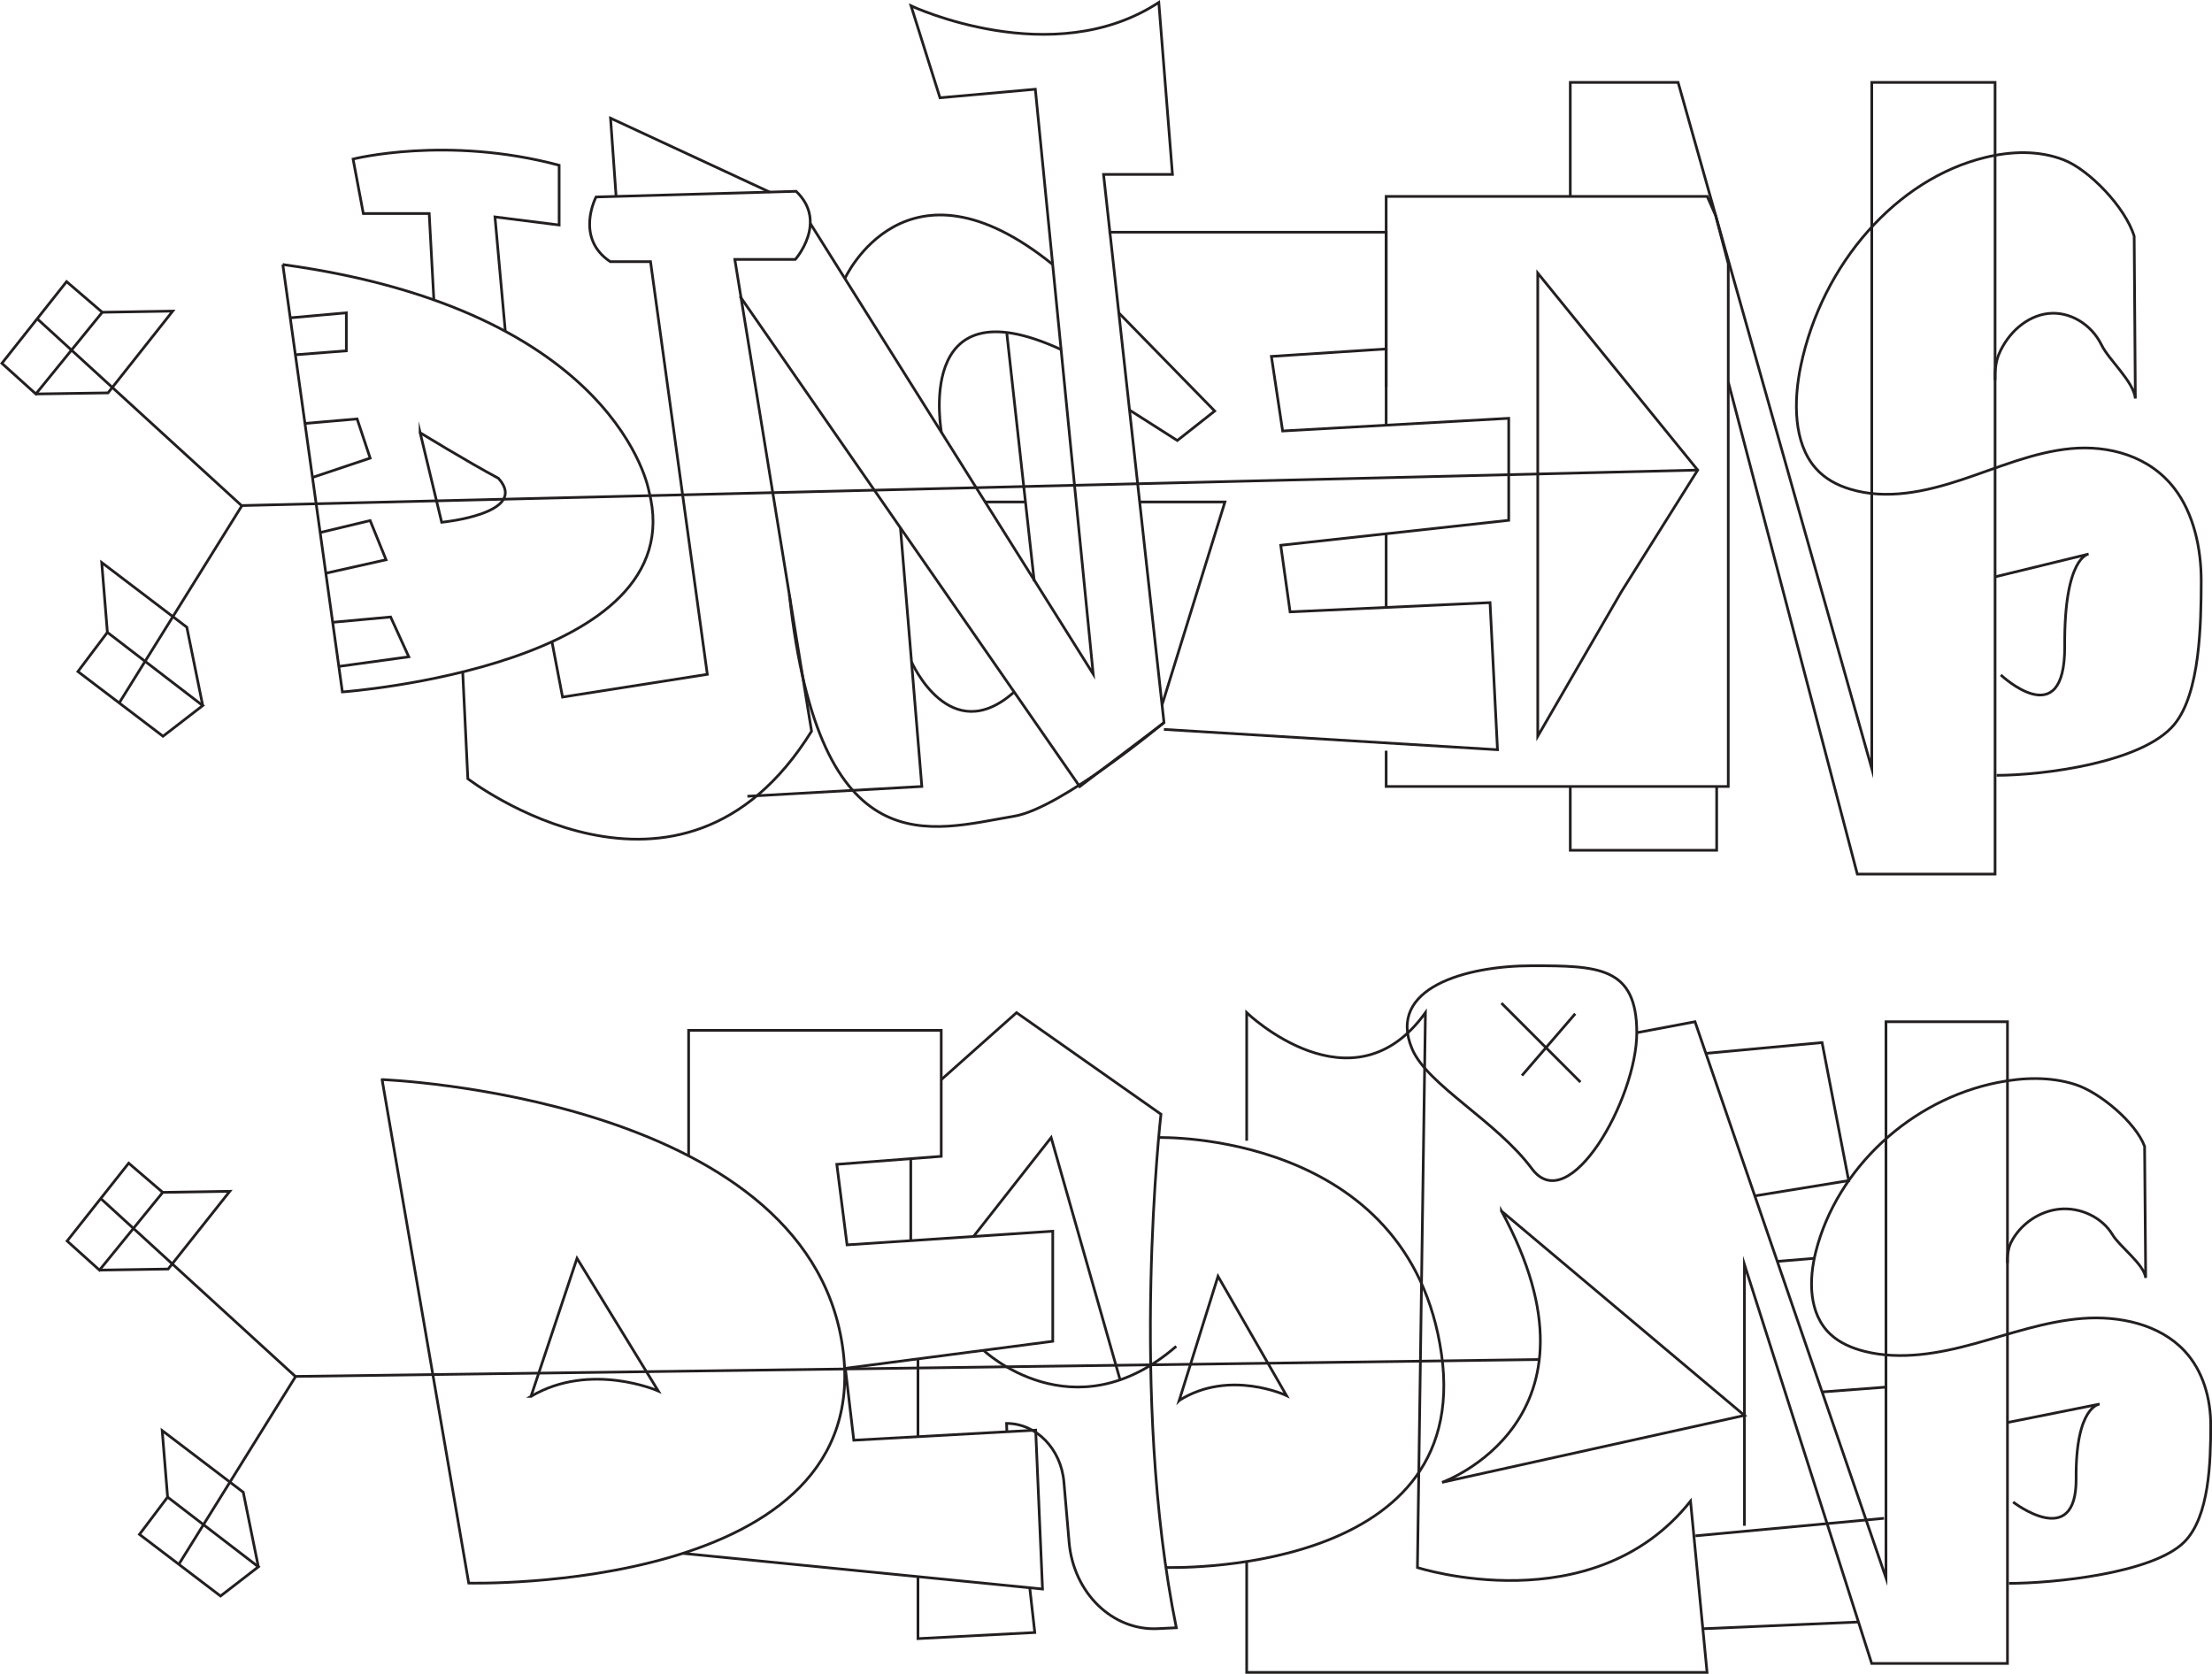 <?xml version="1.0" encoding="UTF-8"?>
<svg xmlns="http://www.w3.org/2000/svg" viewBox="0 0 246.15 186.27">
  <defs>
    <style>
      .cls-1 {
        fill: none;
        stroke: #231f20;
        stroke-miterlimit: 10;
        stroke-width: .3px;
      }
    </style>
  </defs>
  <g id="Layer_2" data-name="Layer 2">
    <path class="cls-1" d="M31.47,29.44l6.63,47.56s39.22-2.84,34.11-22.36c0,0-3.41-20.08-40.74-25.2Z"/>
    <path class="cls-1" d="M46.75,48.14l2.4,9.98s9.85-.95,6.32-4.89c-3.6-1.93-8.72-5.08-8.72-5.08Z"/>
    <polyline class="cls-1" points="32.29 35.37 38.54 34.81 38.54 39.04 32.87 39.48"/>
    <polyline class="cls-1" points="33.93 47.12 39.74 46.62 41.19 50.98 34.77 53.13"/>
    <polyline class="cls-1" points="35.63 59.26 41.19 57.93 42.96 62.29 36.26 63.79"/>
    <polyline class="cls-1" points="37.02 69.25 43.47 68.66 45.49 73.09 37.7 74.16"/>
    <path class="cls-1" d="M48.28,33.38l-.52-9.62h-7.33l-1.14-6.06s10.43-2.65,22.93,.69v6.65l-7.14-.9,1.15,12.73"/>
    <path class="cls-1" d="M51.49,74.77l.57,11.89s23.66,18.21,38.25-5.29l-8.54-52.5h6.73s3.69-4.17,.09-7.58l-22.26,.63s-2.4,4.55,1.58,7.2h4.48l6.32,45.92-16.11,2.53-1.18-6.16"/>
    <polyline class="cls-1" points="68.56 21.86 67.94 13.15 85.66 21.38"/>
    <path class="cls-1" d="M90.16,24.85l31.49,50.16-6.44-65.08-10.61,.95-3.22-10.23s15.73,7.39,27.57-.38l1.52,19.14h-7.67s6.73,61.01,6.73,61.01l-9.38,7.11-37.8-54.55"/>
    <polyline class="cls-1" points="83.17 88.61 102.58 87.52 100.2 58.74"/>
    <path class="cls-1" d="M94.02,30.99s6.74-14.81,23.13-1.55"/>
    <polyline class="cls-1" points="124.49 34.81 135.17 45.74 131.01 49.02 125.69 45.63"/>
    <line class="cls-1" x1="115.09" y1="64.69" x2="112.04" y2="37.12"/>
    <path class="cls-1" d="M104.75,48.06c.14,.55-3.41-16.91,13.37-9.14"/>
    <polyline class="cls-1" points="126.81 55.86 136.31 55.86 129.31 78.46"/>
    <path class="cls-1" d="M129.52,80.41s-11.4,9.54-16.67,10.42c-9.26,1.55-21.63,5.96-25.01-24.65"/>
    <path class="cls-1" d="M101.44,73.67s4.26,9.71,11.42,3.33"/>
    <line class="cls-1" x1="114.11" y1="55.86" x2="109.63" y2="55.86"/>
    <polyline class="cls-1" points="123.36 25.84 154.25 25.84 154.25 38.83 141.48 39.66 142.73 47.96 167.89 46.55 167.89 57.9 142.52 60.68 143.56 68.09 165.81 67.06 166.64 83.43 129.52 81.17"/>
    <polyline class="cls-1" points="75.96 172.86 116.01 176.83 115.25 159.15 95.01 160.27 94.07 152.27 117.15 149.26 117.15 137.01 94.26 138.53 93.12 129.57 104.74 128.68 104.74 114.66 76.63 114.66 76.63 128.7"/>
    <line class="cls-1" x1="154.25" y1="47.32" x2="154.25" y2="38.83"/>
    <polyline class="cls-1" points="154.25 43.06 154.25 21.86 189.98 21.86 190.93 24.02 192.32 29.35 192.32 87.52 154.25 87.52 154.25 83.54"/>
    <line class="cls-1" x1="154.25" y1="67.6" x2="154.25" y2="59.4"/>
    <polyline class="cls-1" points="174.74 87.52 174.74 94.62 191.03 94.62 191.03 87.52"/>
    <polyline class="cls-1" points="192.32 42.5 206.68 97.27 222.01 97.27 222.01 9.17 208.29 9.17 208.29 85.53 186.74 9.17 174.74 9.17 174.74 21.86"/>
    <path class="cls-1" d="M222.65,75.11s7.17,6.76,7.11-3.22c-.07-9.98,2.65-10.23,2.65-10.23l-10.39,2.53"/>
    <path class="cls-1" d="M222.01,42.3c-.03-.86,.06-2,.4-2.82,1.03-2.48,3.16-4.32,5.5-4.59s4.79,1.12,5.96,3.52c.8,1.64,3.57,4.06,3.75,5.94l-.13-18.06c-.99-3.26-5.05-7.42-7.84-8.5s-5.85-.97-8.73-.27c-9.81,2.37-18.14,11.77-20.53,23.19-.82,3.92-.82,8.58,1.65,11.39,1.05,1.2,2.45,1.92,3.87,2.34,4.05,1.22,8.35,.28,12.37-1.05s8.01-3.08,12.18-3.47,8.71,.79,11.51,4.44c2.12,2.76,2.98,6.59,2.98,10.3-.01,4.83-.13,12.46-2.98,15.94-3.53,4.3-14.7,5.68-19.79,5.68"/>
    <g>
      <polyline class="cls-1" points="182.14 114.92 188.62 113.7 209.87 175.59 209.87 113.7 223.39 113.7 223.39 185.11 208.28 185.11 194.12 140.71 194.12 169.79"/>
      <path class="cls-1" d="M224.02,167.15s7.07,5.48,7.01-2.61c-.07-8.09,2.61-8.29,2.61-8.29l-10.25,2.05"/>
      <path class="cls-1" d="M223.39,140.56c-.03-.7,.06-1.62,.39-2.29,1.01-2.01,3.12-3.5,5.42-3.72s4.72,.91,5.88,2.85c.79,1.33,3.52,3.29,3.69,4.81l-.12-14.64c-.98-2.64-4.97-6.01-7.73-6.89s-5.76-.79-8.61-.22c-9.67,1.92-17.88,9.54-20.24,18.8-.81,3.18-.81,6.96,1.63,9.23,1.04,.97,2.42,1.55,3.82,1.9,4,.99,8.23,.23,12.2-.86s7.89-2.49,12.01-2.81c4.11-.32,8.58,.64,11.35,3.6,2.09,2.23,2.94,5.34,2.93,8.35-.01,3.91-.13,10.1-2.94,12.92-3.48,3.49-14.5,4.6-19.51,4.61"/>
    </g>
    <polyline class="cls-1" points="4.18 35.51 26.91 56.29 13.28 78.2"/>
    <g>
      <polygon class="cls-1" points="171.12 30.39 171.12 81.93 180.42 65.86 188.92 52.31 171.12 30.39"/>
      <line class="cls-1" x1="26.92" y1="56.26" x2="188.92" y2="52.31"/>
    </g>
    <polygon class="cls-1" points="11.38 34.75 3.99 43.84 .21 40.43 7.41 31.34 11.38 34.75"/>
    <polygon class="cls-1" points="18.14 81.93 8.67 74.73 11.95 70.37 22.56 78.52 18.14 81.93"/>
    <polyline class="cls-1" points="3.99 43.84 12.02 43.72 19.22 34.62 11.38 34.75"/>
    <polyline class="cls-1" points="11.95 70.37 11.32 62.6 20.79 69.8 22.56 78.52"/>
    <polyline class="cls-1" points="11.25 133.41 32.89 153.19 19.91 174.06"/>
    <line class="cls-1" x1="32.9" y1="153.17" x2="171.29" y2="151.29"/>
    <polygon class="cls-1" points="18.11 132.69 11.07 141.34 7.47 138.1 14.32 129.44 18.11 132.69"/>
    <polygon class="cls-1" points="24.54 177.61 15.52 170.75 18.65 166.6 28.75 174.36 24.54 177.61"/>
    <polyline class="cls-1" points="11.07 141.34 18.71 141.22 25.57 132.57 18.11 132.69"/>
    <polyline class="cls-1" points="18.65 166.6 18.05 159.2 27.07 166.06 28.75 174.36"/>
    <path class="cls-1" d="M104.74,120.15l8.38-7.46,16.07,11.3s-3.56,31.17,1.71,57.15l-2.08,.1c-5.03,.24-9.36-3.98-9.85-9.61l-.58-6.72c-.32-3.69-3.08-6.51-6.38-6.51h0l.03,.88"/>
    <path class="cls-1" d="M109.44,150.26s9.98,9.5,21.45-.44"/>
    <polyline class="cls-1" points="108.33 137.6 116.97 126.59 124.62 153.47"/>
    <line class="cls-1" x1="101.35" y1="128.94" x2="101.35" y2="138.06"/>
    <line class="cls-1" x1="102.15" y1="151.22" x2="102.15" y2="159.87"/>
    <polyline class="cls-1" points="102.15 175.46 102.15 182.35 115.15 181.67 114.59 176.69"/>
    <path class="cls-1" d="M182.14,114.92c0,7.36-7.53,20.71-11.67,15.14-3.95-5.32-11.63-9.31-13.33-13.33-2.86-6.78,5.97-9.26,13.33-9.26s11.67,.09,11.67,7.45Z"/>
    <line class="cls-1" x1="169.36" y1="119.69" x2="175.29" y2="112.81"/>
    <line class="cls-1" x1="167.08" y1="111.63" x2="175.87" y2="120.42"/>
    <path class="cls-1" d="M167.08,134.76c12.71,23.34-6.61,30.2-6.61,30.2l33.65-7.45-27.04-22.74Z"/>
    <polyline class="cls-1" points="195.27 133.08 205.72 131.38 202.76 116.02 189.82 117.22"/>
    <line class="cls-1" x1="197.77" y1="140.37" x2="201.9" y2="140.03"/>
    <line class="cls-1" x1="202.76" y1="154.9" x2="209.87" y2="154.36"/>
    <line class="cls-1" x1="189.49" y1="181.25" x2="206.81" y2="180.5"/>
    <line class="cls-1" x1="188.67" y1="170.91" x2="209.65" y2="168.96"/>
  </g>
  <g id="Layer_3" data-name="Layer 3">
    <path class="cls-1" d="M42.52,120.15l9.64,56.02s45.78,1.2,41.57-26.51c-4.22-27.71-51.2-29.52-51.2-29.52Z"/>
    <path class="cls-1" d="M59.09,155.39l5.12-15.36,9.04,14.76s-7.53-3.31-14.16,.6Z"/>
    <path class="cls-1" d="M129.68,174.43s34.28,1.19,30.73-23.73c-3.55-24.92-31.48-24.11-31.48-24.11"/>
    <path class="cls-1" d="M131.22,155.85l4.32-13.82,7.62,13.27s-6.35-2.98-11.93,.54Z"/>
    <path class="cls-1" d="M138.73,173.77v12.34h51.23l-1.84-19.06c-10.86,13.68-30.39,7.39-30.39,7.39l.89-61.75c-8.14,11.34-19.89,0-19.89,0v14.25"/>
  </g>
</svg>
